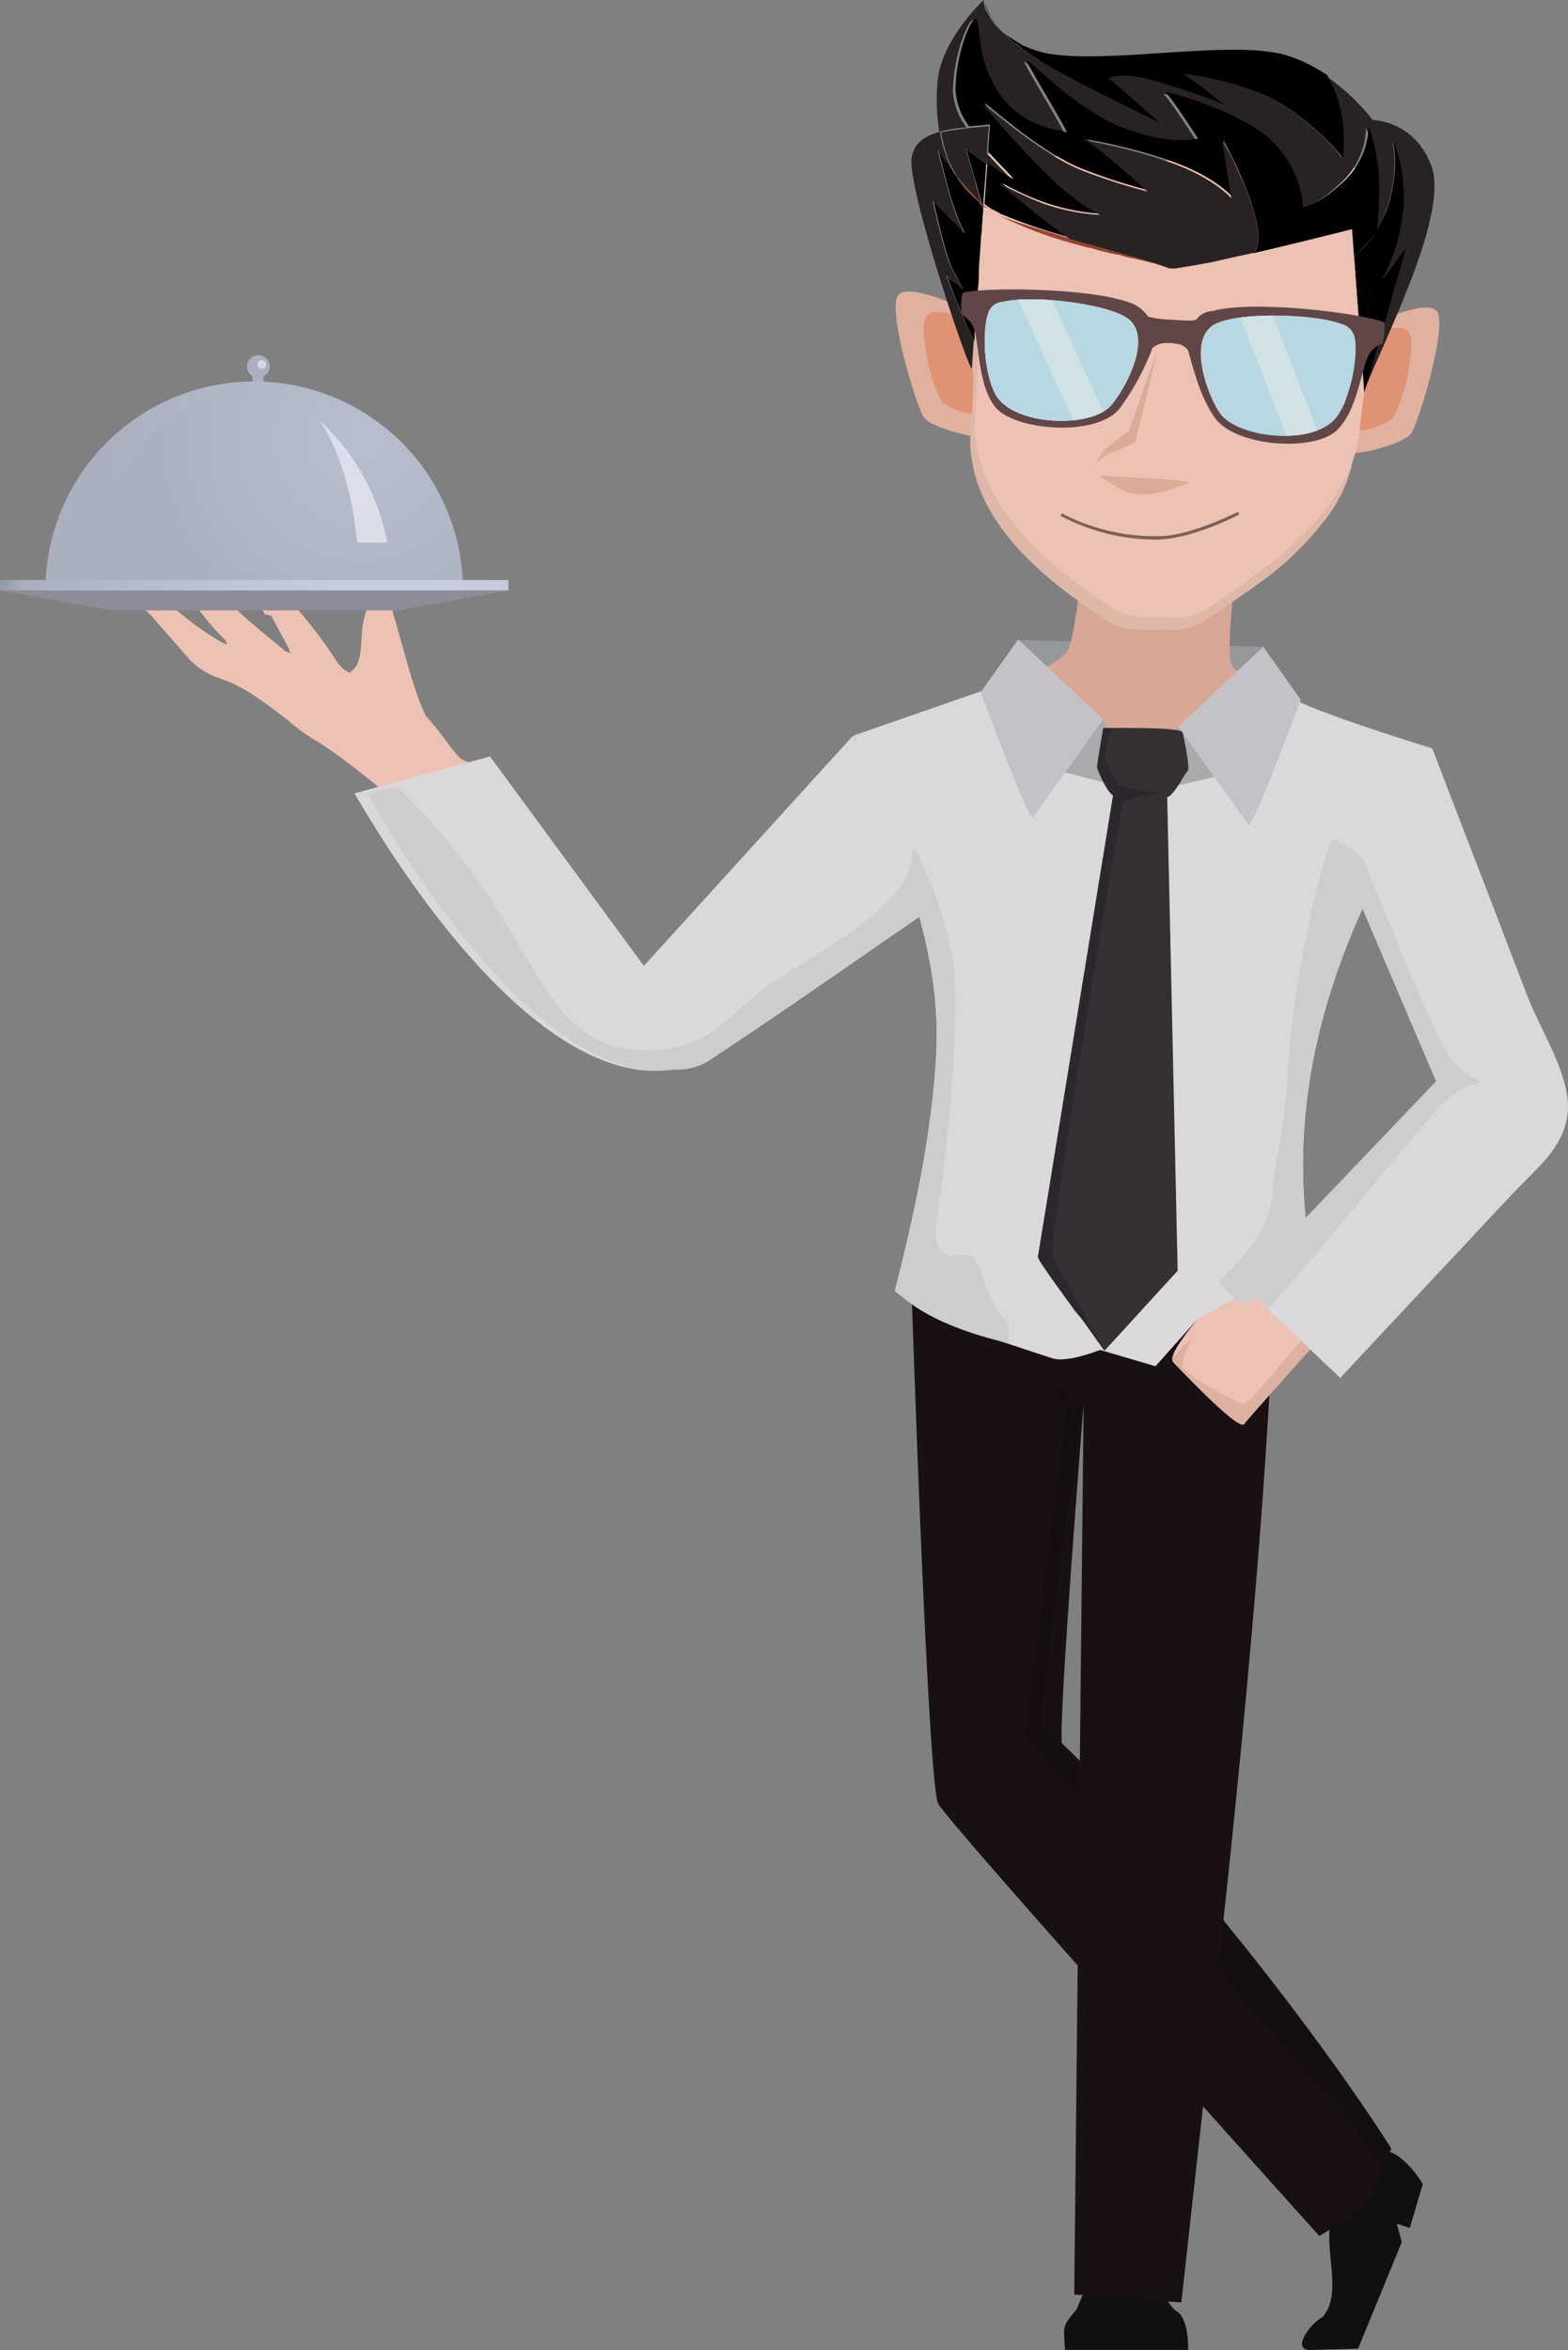 <svg xmlns="http://www.w3.org/2000/svg" xmlns:xlink="http://www.w3.org/1999/xlink" viewBox="0 0 254.68 381.51"><rect x="0" y="0" width="254.68" height="381.51" fill="#808080" stroke="none"/><defs><style>.cls-1{fill:none;}.cls-2{isolation:isolate;}.cls-3,.cls-8{fill:#edc2b4;}.cls-3,.cls-32,.cls-33,.cls-34,.cls-35,.cls-36{fill-rule:evenodd;}.cls-4{fill:#120f12;}.cls-5{fill:#191014;}.cls-6{fill:#150e11;}.cls-7{fill:#dad8da;}.cls-9{fill:#dcb1a1;}.cls-10{fill:#e2b09f;}.cls-11{fill:#e09275;}.cls-12{fill:#94989c;}.cls-13{fill:#d9a795;}.cls-14{fill:#deb7a9;}.cls-15{fill:#964534;}.cls-16{fill:#282322;}.cls-17{fill:#8f3f2e;}.cls-18{fill:#8d3d2f;}.cls-19{fill:#934133;}.cls-20{fill:#614647;}.cls-21{fill:#b7d8e2;}.cls-22{fill:#aaa9ac;}.cls-23{fill:#c4c2c6;}.cls-24{fill:#362f34;}.cls-25{fill:#dcab98;}.cls-26{fill:#7f5e57;}.cls-27{fill:#2c272d;}.cls-28{clip-path:url(#clip-path);}.cls-29{fill:#d1e2e4;}.cls-30{clip-path:url(#clip-path-2);}.cls-31{fill:#cecccf;}.cls-32{fill:url(#radial-gradient);}.cls-33{fill:#f6f5ff;opacity:0.6;}.cls-34{fill:url(#radial-gradient-2);}.cls-35{fill:#8e8c99;}.cls-36{opacity:0.5;mix-blend-mode:screen;fill:url(#radial-gradient-3);}.cls-37{fill:url(#linear-gradient);}</style><clipPath id="clip-path"><path class="cls-1" d="M198.18,67c-2.1-3.1-5.4-12.3-.5-14.5,4.2-1.9,16.1-1.5,20.2.1a2.84,2.84,0,0,1,2.1,2c.5,1.7,0,5.5-.5,7.4-.2.7-.4,1.5-.7,2.3a10.67,10.67,0,0,1-2,3.8C212.78,72.4,200.88,71.1,198.18,67Z"/></clipPath><clipPath id="clip-path-2"><path class="cls-1" d="M182.88,51.5c4.6,2.8.1,11.4-2.4,14.3-3.2,3.7-15.2,3.4-18.5-1.3a11.25,11.25,0,0,1-1.4-3.6,21.93,21.93,0,0,1-.3-9.2c.1-.4.2-.7.3-1.1a2.62,2.62,0,0,1,2.3-1.6C167.18,47.9,178.88,49.1,182.88,51.5Z"/></clipPath><radialGradient id="radial-gradient" cx="-5670.76" cy="1533.76" r="4.72" gradientTransform="translate(5102.34 -1310.05) scale(0.89)" gradientUnits="userSpaceOnUse"><stop offset="0" stop-color="#b7bfcf"/><stop offset="0.55" stop-color="#aeb5c4"/><stop offset="0.75" stop-color="#aab0bf"/></radialGradient><radialGradient id="radial-gradient-2" cx="-5666.94" cy="1551.83" r="49.9" xlink:href="#radial-gradient"/><radialGradient id="radial-gradient-3" cx="-5687.49" cy="1551.83" r="36.46" xlink:href="#radial-gradient"/><linearGradient id="linear-gradient" x1="-1.1" y1="95" x2="81.48" y2="95" gradientUnits="userSpaceOnUse"><stop offset="0" stop-color="#84929d"/><stop offset="0.02" stop-color="#929daa"/><stop offset="0.05" stop-color="#a4abb9"/><stop offset="0.07" stop-color="#aab0bf"/><stop offset="0.11" stop-color="#acb2c2"/><stop offset="0.45" stop-color="#bec5d6"/><stop offset="0.67" stop-color="#c4ccde"/></linearGradient></defs><title>Calque 1waiter</title><g class="cls-2"><g id="Calque_2" data-name="Calque 2"><g id="Calque_1-2" data-name="Calque 1"><path class="cls-3" d="M60.1,98.06a1.59,1.59,0,0,1,2.61-.29c.07.1.18.23.28.4a1.74,1.74,0,0,1,.77,1c.09.38.19.75.28,1.13a12,12,0,0,1,.58,2c1.61,5.44,2.63,9.89,4.57,14,0,0,1.15,2.86,1.16,2.88.78,1-1.55,1.71-2.54,1.87a1.36,1.36,0,0,1-1.93-1.11s0-.09,0-.14a33.76,33.76,0,0,1-4.58-7,1.23,1.23,0,0,1-.06-.95c-.32-.27-5-2.39-4.49-2.66C59.88,107.36,57.63,102,60.1,98.06Z"/><path class="cls-3" d="M46.14,105.56c-2.64-2.24-5.4-4.36-7.88-6.75-2.08-2-4.6-2.1-7.55-2.21a38.75,38.75,0,0,0,6,7.43c0,.19.19.35.11.55a4,4,0,0,1-.59-.17,49.17,49.17,0,0,1-9.19-6.85c-2.18-2-4.8-1.66-7.33-2-.7-.1-.48.45-.36.8A2.79,2.79,0,0,0,21.46,98a7.18,7.18,0,0,1,3.48,2.38c1.73,2,3.52,4,5.26,6A11.55,11.55,0,0,0,35.35,110c4.42,1.42,7.86,4.25,11.41,6.92a31.21,31.21,0,0,0,4.85,3.51c2.44.79,4.23,2.79,6.54,3.82,3.43,1.54,6.37,3.75,9.77,5.36,2,.92,2.89-.29,4.24-2a29.38,29.38,0,0,0,2.16-2.83c.31-.51.77-1,.4-1.67-2.45-2.71-4.19-6-7.15-8.3a12.66,12.66,0,0,0-3.6-2.26,66.67,66.67,0,0,1-7.23-3.33,5.16,5.16,0,0,1-2.1-1.93,73.68,73.68,0,0,0-6.39-8.47c-.5-.59-3.93-1.42-4.72-1.09s-.21.89,0,1.22c1.09,2.13,2.25,4.23,3.39,6.34a1.9,1.9,0,0,0,.27.73.49.49,0,0,0,0,.12l-.09-.11C46.8,105.75,46.33,105.91,46.14,105.56Z"/><path class="cls-3" d="M74.72,123.1c-.79,2-2.46,3.45-3.66,5.2-.52.75-2.47.85-2.91.65A158.38,158.38,0,0,1,54,121c-.68-.4-1.37-1.13-2.36-.57,5.68,3.62,10.6,8.12,15.9,12.18.94.72,2.23,1,2.82,2.16l2.59,1.59a3.54,3.54,0,0,0,3.09.56.76.76,0,0,0,.06-.16c.48-4.21,1.93-8.38.57-12.66Z"/><path class="cls-3" d="M17.73,93.57c2.53.33,5.15-.06,7.33,2,.52.49,1.05,1,1.6,1.45-2-.23-4-.45-6.22-.64a7.12,7.12,0,0,0-1-.38,2.79,2.79,0,0,1-2.09-1.62C17.25,94,17,93.47,17.73,93.57Z"/><path class="cls-3" d="M43,99.71c-.49-.92-1-1.84-1.46-2.77-.17-.33-.77-.88,0-1.22s4.22.5,4.72,1.09c1.33,1.57,2.62,3.15,3.85,4.79C48,101,45.62,100.32,43,99.71Z"/><path class="cls-3" d="M38.4,98.76q-3.52-.66-7.69-1.25a26.23,26.23,0,0,1-2-2.91c2.95.11,5.47.21,7.55,2.21C37,97.48,37.67,98.13,38.4,98.76Z"/><path class="cls-4" d="M223.68,349.1s-3.2,8.8-7.6,11.6c-.9,5.2,2,11.8-1.3,15.5-1.8.8-5.3,5.5-1.8,5.3l7.6-.2,7.1-17.3-.8-3,2.1.7,2.1-7.1C231.18,354.6,227.48,348.4,223.68,349.1Z"/><path class="cls-5" d="M148.08,210.2s2.6,79.3,4.3,82.6,61.9,70.2,61.9,70.2c10.5-6.3,6.5-4.5,11.7-14.2-8.9-14.1-31.2-44.4-53.5-65.8-.6-3.7,3.5-54.7,3.5-54.7l.8-19.4-10.7-3Z"/><path class="cls-6" d="M224.58,351.6c.4-.8.8-1.7,1.4-2.7-8.9-14.1-32.8-46.2-56.8-68.2-.6-3.7,6.8-52.3,6.8-52.3l.1-1.7a6.81,6.81,0,0,1-3.4-.8,22.8,22.8,0,0,1-3-1.7l3.6,4.2-6.9,53.3s30.6,37.7,43.2,51.6C218.48,343.1,222.78,348.9,224.58,351.6Z"/><path class="cls-4" d="M177.88,367.7l-3,7.2c-2.5,3-2.1,2.6-1.9,6.6h20s.2-4.7-1.7-6.2c-1.9-.8-4.4-7.8-4.4-7.8Z"/><path class="cls-5" d="M191.88,373.8l-17.4-1.3L176,228.3h-2.7l1.7-19.9,2.1,1.2,6.4-3.1,23.2,10.1C204.28,267.3,197.38,323.3,191.88,373.8Z"/><path class="cls-7" d="M190.58,213.2c-.7.8-15.1,8.8-19.7,7.3l-15.8-5.2a31.38,31.38,0,0,1-9.8-5.8s19.9-5.8,20.7-5.7S190.58,213.2,190.58,213.2Z"/><path class="cls-7" d="M208.38,112.4c1.4,2.1,24.2,9.1,24.3,9.1-.5-.1-9.8,22.5-10.8,24.7-8,17.3-12,35-9.5,54.3.3,2.4.7,4.7,1.2,7l-19.2,6.8-6.7,7.5-42.3-12.4c3.2-12.6,6.1-25.9,6.7-38.9.8-18-7.2-34.5-13.4-51.1l28.8-10,38.2,1.8Z"/><path class="cls-8" d="M210.08,206.5c-1.3.4-15.2,7.1-15.7,7.8s-4.9,5.8-3.8,6.8,10.5,11.2,11.5,10S214,217.7,214,217.7Z"/><path class="cls-9" d="M190.58,221.2a1,1,0,0,1-.1-.9l3.3-3.3s-1.9,3.5-1.7,4.8,9.3,6.3,10.1,6.2c.6-.1,7.2-8.1,11-12.6l.8,2.4s-11,12.2-11.9,13.4S191.68,222.3,190.58,221.2Z"/><path class="cls-7" d="M214.08,130.6l18.6-9c2.8,7.4,5.7,14.8,8.5,22.1l6.9,18c2.1,5.4,6.6,12.3,6.6,18-.1,6.3-5,9.8-8.9,14-4.1,4.3-8.1,8.7-12.2,13l-15.9,17-15.9-15.1,31.5-33Z"/><path class="cls-10" d="M218.38,54.6c2.2-.9,14-7,15.2-3.7s-3.2,17.8-4.4,19.5-9.4,3.8-9.9,2.9S218.38,54.6,218.38,54.6Z"/><path class="cls-11" d="M222.88,54.1c.9-.3,5.1-1.7,6-.1s-.1,5.4-.1,6.2-1.6,6.8-2.7,7.8-5.4,2.4-5.7,1.6S222.88,54.1,222.88,54.1Z"/><path class="cls-10" d="M160.88,52c-2.2-.9-14-7-15.2-3.7s3.2,17.8,4.4,19.5,9.5,3.8,9.9,2.9S160.88,52,160.88,52Z"/><path class="cls-11" d="M156.38,51.5c-.9-.3-5.1-1.7-6-.1s.1,5.4.1,6.2,1.6,6.8,2.7,7.8,5.4,2.4,5.7,1.6S156.38,51.5,156.38,51.5Z"/><path class="cls-12" d="M169.88,114.7c-.1-.3-4.6-5-4.5-5.2s0-5.6,0-5.6l39.8,1.1-.8,8.6Z"/><path class="cls-13" d="M201.58,86.7c-.8,5.2-2.9,20.4-1.2,21.8s10.8,5.1,10.8,5.1-20.8,14.5-24.9,15.1-25.2-16.4-25.2-16.4,10.7-4.1,12.3-6.6,3.3-23,3.3-23Z"/><path class="cls-8" d="M158.48,29c-.3,13.5.2,27.3-.8,40.8-1.1,14.1,12.1,24.6,22.8,31.3,2.4,1.5,6.2.9,9,1.1,4.3.3,6-1.4,9.3-3.6,2-1.3,3.9-2.6,5.8-4a49.36,49.36,0,0,0,10.2-9.7,23,23,0,0,0,5.3-12.4c.3-3.6,1-7.2,1.5-10.8l2.1-30.3Z"/><path class="cls-14" d="M158.48,29c-.3,13.5.2,27.3-.8,40.8-1.1,14.1,12.1,24.6,22.8,31.3,2.4,1.5,6.2.9,9,1.1,4.3.3,6-1.4,9.3-3.6,2-1.3,3.9-2.6,5.8-4a49.36,49.36,0,0,0,10.2-9.7,23,23,0,0,0,5.3-12.4c.3-3.6,1-7.2,1.5-10.8l2.1-30.3Z"/><path class="cls-8" d="M159.18,24.9c-.3,13.9.2,28.1-.8,42-1.1,14.5,12.1,25.3,22.8,32.1,2.4,1.5,6.2,1,9,1.2,4.3.3,6-1.4,9.3-3.7,2-1.3,3.9-2.7,5.8-4.2a51.35,51.35,0,0,0,10.3-10c2.8-3.9,4.9-7.9,5.3-12.7.3-3.7,1-7.4,1.5-11.1l2.1-31.1Z"/><path class="cls-15" d="M159.38,33.1Z"/><path class="cls-15" d="M159.48,33.1h0c.1,0,.2.1.3.2v.4l-.1-.3C158.48,32.8,159.28,33.1,159.48,33.1Z"/><path class="cls-16" d="M158.18,55.2c-.2,2.6-.3,4.3-.3,4.6-.1,1.6-10.6-29.2-9.8-34.2.4-2.5,2.3-3.6,4.6-4.2a18.93,18.93,0,0,0,2.6,7.2,41.46,41.46,0,0,1-3-4.3c.1.4,1.6,6.4,2.5,9.2s2.1,4.5,1.5,4-4.8-4.9-4.8-4.9,1.9,8.7,3,10.8,1.9,3.5,1.8,3.4-2.6-2-2.6-2S156.18,51.3,158.18,55.2Z"/><path class="cls-15" d="M159.38,33h0a14.79,14.79,0,0,1-4-4.3l.1.1A50.23,50.23,0,0,0,159.38,33Z"/><path d="M159.68,33.6v.6c0,.4-.1.9-.1,1.3s-.1.9-.1,1.4a4.1,4.1,0,0,1-.1,1.1c-.1,1-.1,2-.2,2.9v.3c-.1,1.1-.2,2.2-.2,3.3s-.1,2-.2,3a10.87,10.87,0,0,0-.1,1.8,2.2,2.2,0,0,1-.1.8v.1c0,.4-.1.9-.1,1.3-.1,1.1-.2,2.1-.2,3v.9c-2-3.9-4.4-10.4-4.4-10.4s2.5,1.8,2.6,2-.7-1.3-1.8-3.4-3-10.8-3-10.8,4.2,4.3,4.8,4.9-.5-1.1-1.5-4-2.4-8.8-2.5-9.2a41.46,41.46,0,0,0,3,4.3h0a14.79,14.79,0,0,0,4,4.3h0c-.2,0-.9-.3.1.3Z"/><path class="cls-17" d="M159.38,33a16.15,16.15,0,0,1-4-4.3l.1.1a50.23,50.23,0,0,0,3.9,4.2Z"/><path class="cls-17" d="M159.38,33.1Z"/><path class="cls-17" d="M159.58,33.3c-1-.6-.3-.3-.1-.3Z"/><path class="cls-15" d="M173.78,38.7c6.5,1.9,13.4,3.8,15.4,4.5-.4-.1-1-.3-1.8-.5h-.1c-.9-.2-2.1-.5-3.4-.8-.5-.1-1.1-.3-1.6-.4a2.39,2.39,0,0,0-.9-.2c-.3-.1-.6-.1-.9-.2h-.1a6.37,6.37,0,0,0-.7-.2l-1.3-.3c-.2-.1-.4-.1-.6-.2a2.92,2.92,0,0,0-.9-.2c-.1,0-.3-.1-.4-.1l-1.2-.3h0a67.86,67.86,0,0,1-13-4.8C164.48,35.9,169.08,37.3,173.78,38.7Z"/><path class="cls-15" d="M189.78,43.5l.9.1C190.18,43.6,189.88,43.6,189.78,43.5Z"/><path class="cls-15" d="M196.58,42.6c-2.6.5-4.8.9-6,1C192.68,43.3,194.58,43,196.58,42.6Z"/><path class="cls-15" d="M159.38,33.1Z"/><path class="cls-16" d="M160.18,26.6c-1.7-1.2-3.3-2.4-3.3-2.4l2.5,8.8a55.77,55.77,0,0,1-3.8-4.2l-.1-.1h0a18.93,18.93,0,0,1-2.6-7.2c1.3-.3,2.9-.5,4.4-.7a33.81,33.81,0,0,0,3.1,4.1A8.81,8.81,0,0,0,160.18,26.6Z"/><path class="cls-15" d="M159.38,33h0a14.79,14.79,0,0,1-4-4.3l.1.1A50.23,50.23,0,0,0,159.38,33Z"/><path class="cls-16" d="M164.28,29.2c-.4,0-2.3-1.4-4.1-2.6,0-.6.1-1.2.1-1.7C162.58,27.4,164.58,29.3,164.28,29.2Z"/><path class="cls-16" d="M226.38,47.3c1.4-5.1,1.9-7.4,1.7-6.8s-4,5.8-3.6,4.8a30,30,0,0,0,3.3-10.9c.7-6.1-1.6-11.8-1.6-11.3s1.2,4.2-1,11a15.47,15.47,0,0,1-1.9,3.6,46.93,46.93,0,0,0,0-11.3c-.7-4.4-1.4-5.6-1.4-5.6a12.62,12.62,0,0,1-4.1,8.9c-4.2,4-6.6,4.1-6.6,4.1s.3-5.2-4.7-10.4-18.3-8.6-17.5-8.1,5.2,7.4,5.2,7.4-4.4,1.2-12.5-1.9-15.6-11.7-15.3-10.7,7.1,12,6.4,11.6-6.8-.5-10.8-6.2-3.1-11.5-3.8-12.2-3.4,5.5-3.4,11.6a11,11,0,0,0,2.2,5.8,21.27,21.27,0,0,0-4.4.7,31.91,31.91,0,0,1-.3-8.1c.5-6.8,7.5-13.3,7.5-13.3V.2h0V.3a.9.9,0,0,0,.1.5c0,.2.1.3.1.5s.1.4.3.6c0,.1.1.2.2.4s.2.3.3.5.2.3.3.5a1.76,1.76,0,0,0,.4.5,21,21,0,0,0,3.4,3.2c.3.2.6.5.9.7s.6.5.9.7l.9.6c2.6,1.7,5,3,5.9,3.5,4.2,2.3,14.6,7.3,14.6,7.3s-7.7-7-8.2-7.1,2.2-.9,5.8-.1a123.58,123.58,0,0,1,13,4.3h0c-.6-.4-5.8-4.8-6.7-5a44.2,44.2,0,0,1,13.4,3.5c6.6,3.1,12.4,9.7,12.5,10.2s1.2-5.2-1.5-11.4a15,15,0,0,0-.9-1.8,35.75,35.75,0,0,1,7.5,7.1s6.7,0,9.5,7.4c2.9,7.8-7.4,27.7-11,36.8C222,62.4,225.08,52.1,226.38,47.3Z"/><path d="M226.38,47.3c-1.3,4.8-4.4,15.2-4.8,16.4v.1h0c-.5-6.4,1.1-17.2,1.8-26.2a17.76,17.76,0,0,0,1.9-3.6c2.2-6.8,1-10.5,1-11s2.3,5.2,1.6,11.3a30,30,0,0,1-3.3,10.9c-.5,1,3.3-4.3,3.6-4.8S227.88,42.1,226.38,47.3Z"/><path d="M218.08,25.7c-.1-.5-5.9-7.1-12.5-10.2a48.19,48.19,0,0,0-13.4-3.5c.9.3,6.1,4.6,6.7,5a116.37,116.37,0,0,0-13-4.3c-3.6-.9-6.3,0-5.8.1s8.2,7.1,8.2,7.1-10.4-5-14.6-7.3c-.9-.5-3.4-1.8-5.9-3.5l-.9-.6a5.5,5.5,0,0,1-.9-.7c-.3-.2-.6-.5-.9-.7a21,21,0,0,1-3.4-3.2c-.1-.2-.3-.3-.4-.5s-.2-.3-.3-.5-.2-.3-.3-.5-.1-.2-.2-.4l-.3-.6c0-.2-.1-.3-.1-.5s-.1-.3-.1-.5a9.64,9.64,0,0,0,4.6,6c.1.1.2.1.3.2s.3.2.5.3.3.2.5.3a.1.1,0,0,1,.1.1c.2.1.3.2.4.2h.1a13.36,13.36,0,0,0,1.8.7h0c7.9,2.7,28.8-1.4,38.4.3h.2c.3.1.6.1,1,.2a20.16,20.16,0,0,1,2.3.7c.3.1.5.2.8.3a28.69,28.69,0,0,1,4.6,2.5l.9,1.8A21.62,21.62,0,0,1,218.08,25.7Z"/><path d="M220,41.6l1.6,22.2-2-26.6s-8.2,2.1-16,3.9c3.3-3.4-4.9-18.4-4.9-18.4l1.5,9.3s-2.7-3.3-10.1-5.9-15.2-3.8-13.6-3.4,10.1,8.2,10.1,8.2a88.31,88.31,0,0,1-10.3-3.3c-7.5-2.7-17.4-12.2-16.3-10.7s10,11.5,13.6,14.2a45,45,0,0,0,5.3,3.6,35,35,0,0,1-9.1-1.8c-4.6-1.6-7.9-3.8-6.8-2.9.5.4,3.2,2.7,6,4.9,1.8,1.4,3.6,2.8,5,3.7a87.1,87.1,0,0,1-11.5-3.9c-.2-.1-.3-.2-.5-.3s-.3-.1-.4-.2-.1-.1-.2-.1a7.84,7.84,0,0,1-1.5-1c.2-2.5.3-4.8.5-6.7a24.29,24.29,0,0,0,4.1,2.6c.3,0-1.7-1.8-4-4.4.2-2.7.3-4.4.3-4.4l-3.4.3a11,11,0,0,1-2.2-5.8c0-6.1,2.7-12.3,3.4-11.6s-.1,6.6,3.8,12.2,10.1,5.8,10.8,6.2-6.2-10.7-6.4-11.6,7.3,7.5,15.3,10.7,12.5,1.9,12.5,1.9-4.4-6.8-5.2-7.4,12.6,2.9,17.5,8.1,4.7,10.4,4.7,10.4,2.3-.1,6.6-4.1a12.62,12.62,0,0,0,4.1-8.9s.7,1.2,1.4,5.6c.5,2.9.3,6.9,0,11.3A29.74,29.74,0,0,1,220,41.6Z"/><path d="M160.18,26.6c-.1,1.9-.3,4.2-.5,6.7-.1-.1-.2-.1-.2-.2h0L157,24.3C156.88,24.2,158.48,25.4,160.18,26.6Z"/><path class="cls-18" d="M159.38,33.1Z"/><path class="cls-18" d="M161.28,34.3a7.75,7.75,0,0,0-1.6-.8l-.1-.1c-1-.6-.3-.3-.1-.3h0c.1.1.2.1.2.2C160.18,33.6,160.68,34,161.28,34.3Z"/><path class="cls-16" d="M160.58,20.5s-.1,1.7-.3,4.4a25.92,25.92,0,0,1-3.1-4.1Z"/><path class="cls-18" d="M189.78,43.5l.9.1C190.18,43.6,189.88,43.6,189.78,43.5Z"/><path class="cls-18" d="M196.58,42.6c-2.6.5-4.8.9-6,1C192.68,43.3,194.58,43,196.58,42.6Z"/><path d="M221.58,63.8,220,41.6a21.69,21.69,0,0,0,3.5-3.9C222.68,46.6,221.08,57.4,221.58,63.8Z"/><path class="cls-16" d="M203.58,41.1h-.2c-2.3.5-4.6,1-6.7,1.5h-.1c-2,.4-4,.7-6,1l-.9-.1h0c-.1-.1-.3-.1-.5-.2-2-.8-8.9-2.6-15.4-4.5-1.3-.9-3.2-2.3-5-3.7-2.8-2.2-5.4-4.5-6-4.9-1-.9,2.3,1.2,6.8,2.9a35,35,0,0,0,9.1,1.8,27.49,27.49,0,0,1-5.3-3.6c-3.6-2.7-12.5-12.7-13.6-14.2s8.8,7.9,16.3,10.7a94.85,94.85,0,0,0,10.3,3.3s-8.5-7.8-10.1-8.2,6.2.8,13.6,3.4S200,32.2,200,32.2l-1.5-9.3C198.68,22.7,206.88,37.6,203.58,41.1Z"/><path class="cls-19" d="M189.18,43.3a1.69,1.69,0,0,0,.5.2c-.8-.3-1.5-.5-2.3-.8h-.1a33.83,33.83,0,0,0-3.4-.8h-.1c-.2,0-.8-.2-1.6-.4a2.39,2.39,0,0,0-.9-.2c-.3-.1-.6-.1-.9-.2h-.1a6.37,6.37,0,0,0-.7-.2c-.5-.1-.9-.2-1.3-.3-.2-.1-.4-.1-.6-.2a2.92,2.92,0,0,0-.9-.2c-.1,0-.3-.1-.4-.1-.4-.1-.7-.2-1-.3-.1,0-.1,0-.2-.1h0a14.68,14.68,0,0,1-1.5-.9C180.28,40.6,187.18,42.5,189.18,43.3Z"/><path class="cls-19" d="M203.38,41.1c-2.2.5-4.4,1-6.7,1.5C198.78,42.2,201.08,41.6,203.38,41.1Z"/><path class="cls-20" d="M194.28,51.9c-.5.2-1.3.2-3.9,0a16.32,16.32,0,0,1-3.9-.5,6.3,6.3,0,0,0-2.3-2c-5.9-2.6-22.7-2.8-27.2-2-.6.1-.6.1-.7.5a10.07,10.07,0,0,0-.1,3c.2.4,1,.6,1.7,1.8,1.3,2.1.7,9.6,3.8,13.4s16.3,4.9,20.1.3a40.11,40.11,0,0,0,5.4-9.9,3.23,3.23,0,0,1,2.1-.8h.9c.3,0,.6.1.9.1a2.65,2.65,0,0,1,1.9,1.1c1,3.5,1.9,7.2,4.1,10.6,3.2,5.1,16.3,5.9,20,2.4s4-10.8,5.5-12.7c.8-1.1,1.7-1.2,2-1.5a15.26,15.26,0,0,0,.3-3c0-.4-.1-.4-.7-.6-4.4-1.4-21-3.4-27.2-1.6a3.45,3.45,0,0,0-2.7,1.4ZM162.88,49c4.3-1.1,16,.1,20,2.5,4.6,2.8.1,11.4-2.4,14.3-3.2,3.7-15.2,3.4-18.5-1.3-1.1-1.5-1.7-4.5-1.9-6.4s-.3-5.8.5-7.4A2.73,2.73,0,0,1,162.88,49Zm57,5.6c.5,1.7,0,5.5-.5,7.4s-1.5,4.8-2.8,6.1c-3.9,4.3-15.8,2.9-18.5-1.1-2.1-3.1-5.4-12.3-.5-14.5,4.2-1.9,16.1-1.5,20.2.1a3,3,0,0,1,2.1,2Z"/><path class="cls-21" d="M198.18,67c-2.1-3.1-5.4-12.3-.5-14.5,4.2-1.9,16.1-1.5,20.2.1a2.84,2.84,0,0,1,2.1,2c.5,1.7,0,5.5-.5,7.4-.2.7-.4,1.5-.7,2.3a10.67,10.67,0,0,1-2,3.8C212.78,72.4,200.88,71.1,198.18,67Z"/><path class="cls-21" d="M182.88,51.5c4.6,2.8.1,11.4-2.4,14.3-3.2,3.7-15.2,3.4-18.5-1.3a11.25,11.25,0,0,1-1.4-3.6,21.93,21.93,0,0,1-.3-9.2c.1-.4.2-.7.3-1.1a2.62,2.62,0,0,1,2.3-1.6C167.18,47.9,178.88,49.1,182.88,51.5Z"/><path class="cls-22" d="M171.28,118.1c1.1-.3,7.9-1.3,7.9-1.3l6.2,11.8-13.9-3.6Z"/><path class="cls-22" d="M199,121.7c-1.3-1.1-7.7-3.7-7.7-3.7l-5.1,10.7,13.8-3.2Z"/><path class="cls-23" d="M205.18,105l-13.8,13,11.4,15.9c.6.9,8.5-20.3,8.5-20.3Z"/><path class="cls-23" d="M165.38,103.8l13.8,13-11.4,15.9c-.6.9-8.5-20.3-8.5-20.3Z"/><path class="cls-7" d="M152.28,146.8c-12.1,8.3-24.2,16.8-36.4,24.9a9.75,9.75,0,0,1-6.45,1.92c-22.78,3.52-46.24-35.19-51.85-44.82l22-6,25,34,34-37.4Z"/><polygon class="cls-24" points="188.78 123.3 189.58 129.4 191.28 206.3 179.38 219.3 168.58 204.1 180.78 129.1 188.78 123.3"/><path class="cls-24" d="M179.18,118.2c1.3,0,12.7-.2,12.9.7s1.3,5.9.8,6.3-2.2,4-3.3,4.2a64.72,64.72,0,0,1-8.8-.3c-.8-.2-2.6-4.1-2.6-4.6S179.18,118.2,179.18,118.2Z"/><path class="cls-25" d="M187.78,57.5c0,.8-3.4,14.3-3.4,14.3-3.7,2-3.6,1-6.3,3.4.6-2.5,5.2-5.1,5.2-5.1Z"/><path class="cls-25" d="M193,78.4a29.94,29.94,0,0,1-5.8,1.8,10.46,10.46,0,0,1-4.3-.3c-.6-.2-4.7-2.7-4.2-2.7s6.3.4,6.3.4C182.88,77.4,193.78,78,193,78.4Z"/><path class="cls-26" d="M187.38,87.6a13.4,13.4,0,0,0,2-.1c5.1-.5,11.7-3.8,11.7-3.9.4.1,0-.7-.2-.4-.1,0-6.5,3.3-11.6,3.8a32.58,32.58,0,0,1-16.5-3.5c-.2-.5-.8.5-.2.4A33.08,33.08,0,0,0,187.38,87.6Z"/><path class="cls-27" d="M168.58,204.1l12.3-75c-.4-.1-1.1-1.1-1.6-2.2a9.49,9.49,0,0,1-.9-2.1c0-.1-.1-.2-.1-.3,0-.5,1-6.3,1-6.3h1.4c-.1.2-.2.5-.3.7a10.92,10.92,0,0,0-.8,4.3,9.88,9.88,0,0,0,1.5,3.3,3.45,3.45,0,0,0,1.2,1.2h0c.1,0,.3.1.4.1l1.4.3,1.3.2,1.1.2h.3l1.7.3s-1.4.2-2.9.5a8.67,8.67,0,0,0-3.1,1c-.4.6-12.3,71.3-11.5,73.4a16,16,0,0,0,1,2.2c.3.6.7,1.3,1.1,2,.6,1,1.2,2.2,1.8,3.3l1.8,3.2c1.2,2.1,2.2,3.9,2.6,4.6l.2.3-.2-.3-2.6-3.7-2.1-2.5-3.9-5.4-1.7-2.5Z"/><g class="cls-28"><rect class="cls-29" x="204.87" y="41.69" width="5" height="36.3" transform="translate(-7.55 79.63) rotate(-21.36)"/></g><g class="cls-30"><rect class="cls-29" x="169.87" y="39.79" width="5" height="36.3" transform="translate(-8.48 76.98) rotate(-24.59)"/></g><path class="cls-31" d="M64.58,127.8c.67.64,1.73,1.68,3,3,18.9,19.65,19.51,35.31,32,39a21.33,21.33,0,0,0,11,0c4.9-1.28,6.85-3.69,12.34-8.35,6.6-5.6,25.8-13.8,25.2-23.1-.2-3.4,5.7,9.6,6.8,19s-1.7,34.5-2.6,39.5,0,7.7,3.9,6.9,2.7,6.7,7.6,11v3.3c-14.5-3.3-18.4-8.7-18.4-8.7,3.2-12.6,6.1-25.9,6.7-38.9a68.61,68.61,0,0,0-2.8-21.6c-11.1,7.6-22.1,15.4-33.4,22.8-3.73,2.44-5.95,1.85-6.45,1.92-21.9,3.28-45.08-36.41-49.85-44.82Z"/><path class="cls-31" d="M201.78,208.5l31.5-33-16.7-39.2c1.2,0,4.8,3.2,4.8,3.2,1.3,2.6,11.2,28.2,14,31.9s5.5,4.3,5.5,4.3-3.2.1-6.8,3.7c-3.1,3.1-21.9,26.5-28.1,33Z"/><path class="cls-31" d="M206.68,193.6c.7-8.2,1.7-6.7,2.6-21,.9-14.9,6.1-36.3,7.3-36.3s4.8,3.2,4.8,3.2c.3.5.9,2,1.7,4-.6,1.4-1,2.4-1.2,2.8-8,17.3-12,35-9.5,54.3.2,1.3.4,2.5.6,3.8-1.5,1.8-3,3.5-4.3,4.9l-7.1,2.5c-1.7-1.6-3.6-3.4-3.5-3.8C198.28,207.4,206,201.8,206.68,193.6Z"/><path class="cls-32" d="M43.81,59.49A1.84,1.84,0,1,0,41,61.06h0V62h1.82V61.1A1.82,1.82,0,0,0,43.81,59.49Z"/><path class="cls-33" d="M43.23,59.17a.71.71,0,1,1-.71-.71A.71.71,0,0,1,43.23,59.17Z"/><path class="cls-34" d="M7.38,95.84a33.91,33.91,0,0,1,67.82,0Z"/><polygon class="cls-35" points="0 95.84 18.06 99.1 64.52 99.1 82.58 95.84 0 95.84"/><path class="cls-33" d="M62.9,88.09A35.86,35.86,0,0,0,52,68.36c3.18,4.93,5.22,11.61,6,19.73Z"/><path class="cls-36" d="M43.25,62c-.65,0-1.3,0-2,0A33.91,33.91,0,0,0,7.38,95.84h7.41C14.79,77.77,27.38,63,43.25,62Z"/><rect class="cls-37" y="94.16" width="82.58" height="1.68"/></g></g></g></svg>